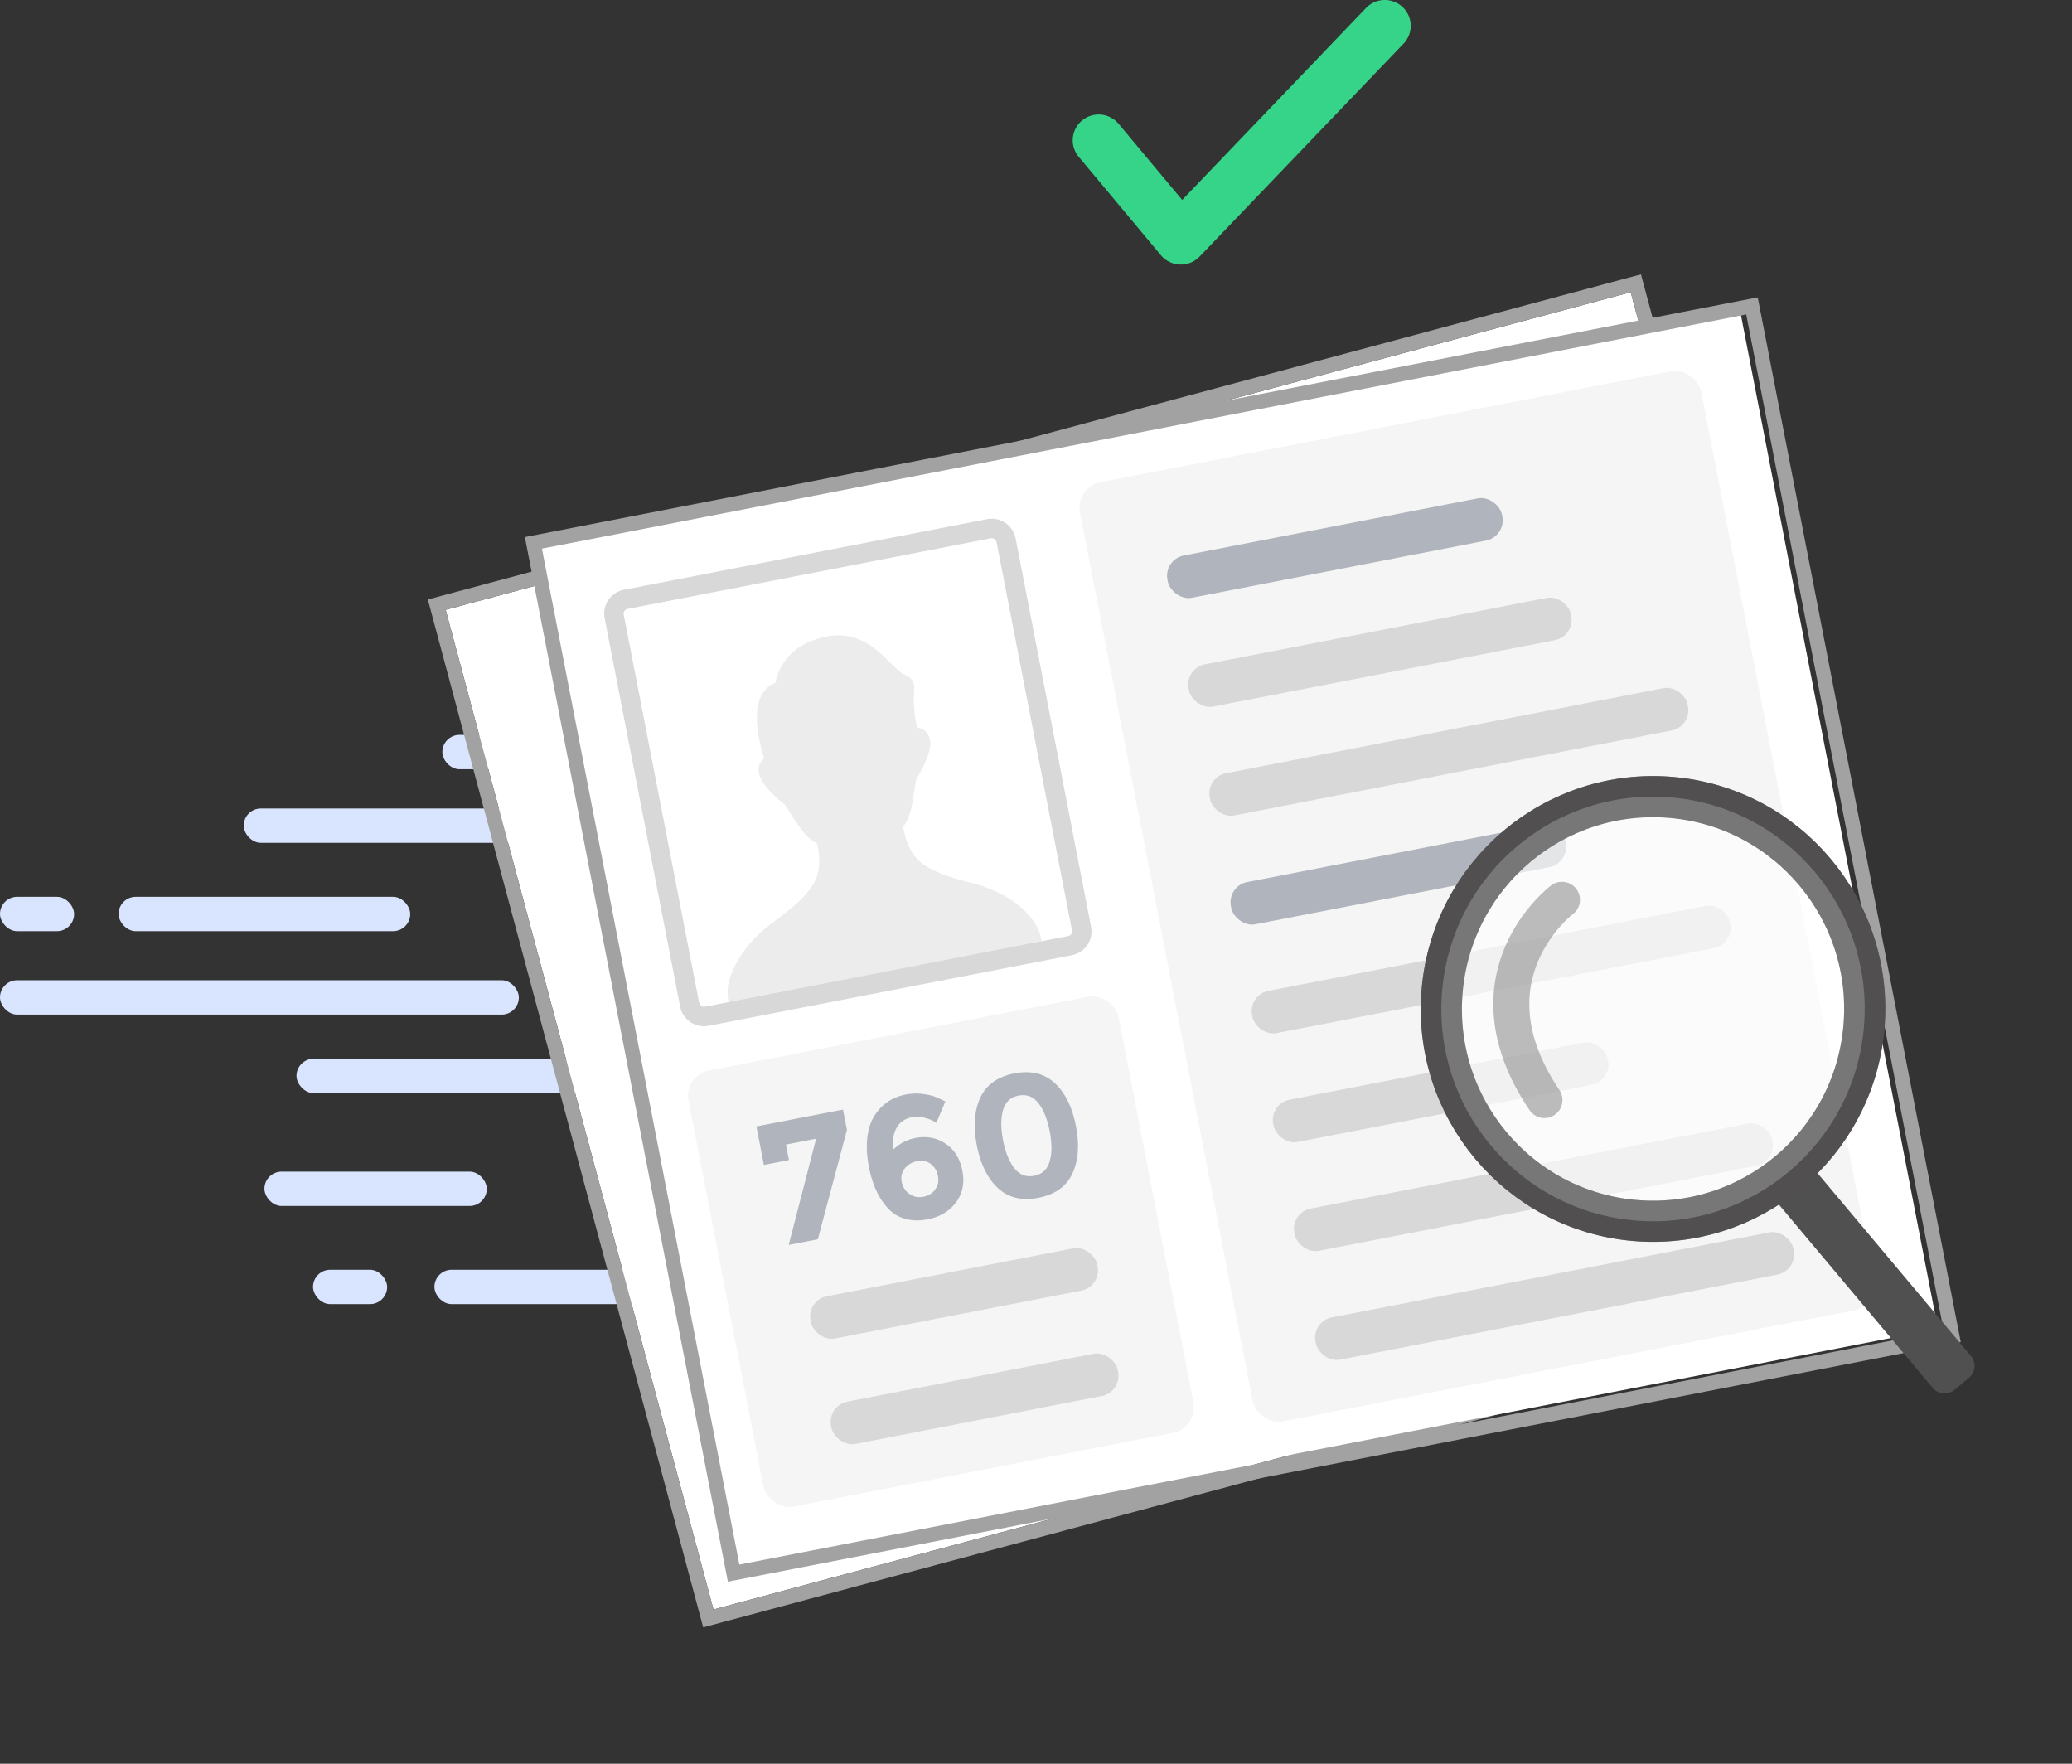 <svg xmlns="http://www.w3.org/2000/svg" width="141" height="120" viewBox="0 0 141 120"><rect x="0" y="0" width="141" height="120" fill="#333333" stroke="none"/><g fill="none" fill-rule="evenodd"><g fill="#D9E5FE" transform="translate(0 50)"><rect width="19.847" height="2.337" x="8.07" y="11.018" rx="1.169"/><rect width="47.917" height="2.337" x="16.586" y="5.008" rx="1.169"/><rect width="35.308" height="2.337" y="16.694" rx="1.169"/><rect width="22.698" height="2.337" x="20.176" y="22.036" rx="1.169"/><rect width="15.132" height="2.337" x="17.994" y="29.715" rx="1.169"/><rect width="15.132" height="2.337" x="29.562" y="36.392" rx="1.169"/><rect width="5.044" height="2.337" x="21.302" y="36.392" rx="1.169"/><rect width="5.044" height="2.337" y="11.018" rx="1.169"/><rect width="5.044" height="2.337" x="30.102" rx="1.169"/></g><g transform="rotate(-11 191.612 -122.735)"><g fill-rule="nonzero"><path fill="#FFF" d="M1.955 7.698l4.912 70.244L90.15 72.12 85.238 1.875z"/><path fill="#A3A2A2" d="M1.955 7.698l4.912 70.244L90.15 72.12 85.238 1.875 1.955 7.698zM.898 6.776L86.157.814l5.05 72.227-85.259 5.962L.898 6.776z"/></g><path fill="#FFF" fill-rule="nonzero" d="M8.819 4.686V75.1h83.486V4.686z"/><path fill="#A3A2A2" fill-rule="nonzero" d="M9.18 4.862v70.416h83.486V4.862H9.18zm-.99-.994h85.467v72.403H8.19V3.868z"/><rect width="29.814" height="30.223" x="11.803" y="41.886" fill="#D8D8D8" fill-opacity=".377" opacity=".657" rx="1.75"/><rect width="43.065" height="65.096" x="45.593" y="7.678" fill="#D8D8D8" fill-opacity=".377" opacity=".657" rx="1.75"/><rect width="26.502" height="2.928" x="50.562" y="21.2" fill="#D8D8D8" rx="1.4"/><rect width="33.127" height="2.928" x="50.562" y="43.832" fill="#D8D8D8" rx="1.4"/><rect width="33.127" height="2.928" x="50.562" y="28.744" fill="#D8D8D8" rx="1.4"/><rect width="23.189" height="2.928" x="50.562" y="51.376" fill="#D8D8D8" rx="1.4"/><rect width="33.127" height="2.928" x="50.562" y="58.92" fill="#D8D8D8" rx="1.4"/><rect width="33.127" height="2.928" x="50.562" y="66.463" fill="#D8D8D8" rx="1.4"/><rect width="19.876" height="2.928" x="17.104" y="58.493" fill="#D8D8D8" rx="1.4"/><rect width="23.189" height="2.928" x="50.562" y="13.656" fill="#B0B4BC" rx="1.4"/><rect width="23.189" height="2.928" x="50.562" y="36.288" fill="#B0B4BC" rx="1.4"/><path fill="#898A8A" fill-rule="nonzero" d="M37.061 38.466l-.15.15H16.315l-.149-.15c-.265-.266-.396-.561-.395-.9-.115-1.51 1.45-3.51 3.908-4.703 3.33-1.583 4.063-2.377 4.064-4.713-.415-.346-.709-.778-1.001-1.417a16.31 16.31 0 0 1-.324-.77l-.334-.847a9.742 9.742 0 0 1-.602-.772 6.332 6.332 0 0 1-.388-.622c-.236-.439-.359-.826-.323-1.182a.952.952 0 0 1 .531-.784l-.01-.096a10.833 10.833 0 0 1-.046-1.97c.12-1.561.665-2.638 1.797-2.834.12-.317.324-.684.639-1.05.74-.86 1.852-1.375 3.368-1.375 1.524 0 2.558.692 3.515 1.99.098.134.768 1.122.931 1.312.1.117.185.193.225.218.387.194.67.681.503 1.115-.246 1-.372 1.916-.287 2.632.392.14.64.435.675.849.031.361-.105.75-.362 1.19a6.415 6.415 0 0 1-.414.615 10.028 10.028 0 0 1-.646.772c-.182.468-.544 1.465-.608 1.625-.247.616-.494 1.023-.883 1.383 0 2.365.722 3.159 4.035 4.733 2.406 1.168 3.83 3.129 3.724 4.682a1.256 1.256 0 0 1-.396.919z" opacity=".163"/><path fill="#D8D8D8" fill-rule="nonzero" d="M13.787 10.331v26.91c0 .18.151.332.334.332H39.3a.328.328 0 0 0 .333-.333V10.331A.337.337 0 0 0 39.3 10H14.12a.328.328 0 0 0-.333.332zm-1.321 0a1.65 1.65 0 0 1 1.655-1.657H39.3a1.66 1.66 0 0 1 1.654 1.657v26.91a1.65 1.65 0 0 1-1.655 1.656H14.12a1.66 1.66 0 0 1-1.654-1.657V10.331z"/><path fill="#B0B4BC" d="M16.006 48.906v-2.67h6.003v1.407l-3.364 6.927h-2.02l3.209-6.737h-2.092v1.073h-1.736zm10.532-1.263c-.515 0-.913.173-1.195.518-.281.346-.453.817-.517 1.413a2.965 2.965 0 0 1 1.64-.5c.777 0 1.425.254 1.944.762.519.51.779 1.187.779 2.033 0 .847-.28 1.524-.838 2.033-.56.509-1.262.763-2.11.763-.587 0-1.096-.113-1.528-.34a2.464 2.464 0 0 1-1.004-.948c-.476-.786-.713-1.772-.713-2.956 0-.763.093-1.433.279-2.01.186-.576.442-1.03.767-1.364.634-.668 1.418-1.002 2.353-1.002.388 0 .759.058 1.112.173.352.115.624.232.814.352.19.119.4.27.63.453l-.88 1.311a4.319 4.319 0 0 0-.208-.19c-.09-.08-.271-.183-.54-.31a1.827 1.827 0 0 0-.785-.191zm-1.171 3.332a1.08 1.08 0 0 0-.374.853c0 .35.118.65.356.9s.535.375.892.375c.356 0 .653-.111.891-.334.238-.222.357-.51.357-.864s-.107-.652-.321-.894c-.214-.243-.505-.364-.874-.364-.368 0-.677.11-.927.328zm6.936-.614c0 .835.13 1.506.392 2.015.262.509.67.763 1.225.763.554 0 .962-.254 1.224-.763.261-.509.392-1.18.392-2.015 0-.835-.13-1.506-.392-2.015-.262-.509-.67-.763-1.224-.763-.555 0-.963.254-1.225.763-.261.509-.392 1.18-.392 2.015zm-.963 3.13c-.57-.783-.856-1.828-.856-3.136 0-1.307.286-2.353.856-3.136.57-.782 1.43-1.174 2.58-1.174 1.149 0 2.008.392 2.579 1.174.57.783.856 1.829.856 3.136 0 1.308-.285 2.353-.856 3.136-.57.783-1.43 1.174-2.58 1.174-1.149 0-2.008-.391-2.579-1.174z"/><rect width="19.876" height="2.928" x="17.104" y="65.799" fill="#D8D8D8" rx="1.4"/></g><path fill="#36D488" fill-rule="nonzero" d="M76.12 8.423a1.77 1.77 0 0 0-2.484-.227 1.752 1.752 0 0 0-.228 2.474l5.594 6.697a1.77 1.77 0 0 0 2.633.089L95.512 2.97a1.752 1.752 0 0 0-.058-2.484 1.77 1.77 0 0 0-2.495.058l-12.51 13.06-4.328-5.181z"/><g transform="rotate(5 -557.25 1164.807)"><path fill="#515050" d="M24.18 27.044a1.053 1.053 0 0 1-.001-1.49l.906-.906a1.053 1.053 0 0 1 1.491 0L38.01 36.077a1.053 1.053 0 0 1 0 1.49l-.906.906a1.053 1.053 0 0 1-1.49 0L24.18 27.043z"/><ellipse cx="14.404" cy="14.446" stroke="#515050" stroke-width="2.8" rx="14.404" ry="14.446"/><ellipse cx="14.404" cy="14.446" fill="#FFF" stroke="#515050" stroke-width="2.8" opacity=".647" rx="14.404" ry="14.446"/><path stroke="#979797" stroke-linecap="round" stroke-linejoin="round" stroke-width="2.45" d="M7.584 7.588s-6.407 5.768 0 13.677" opacity=".647"/></g></g></svg>